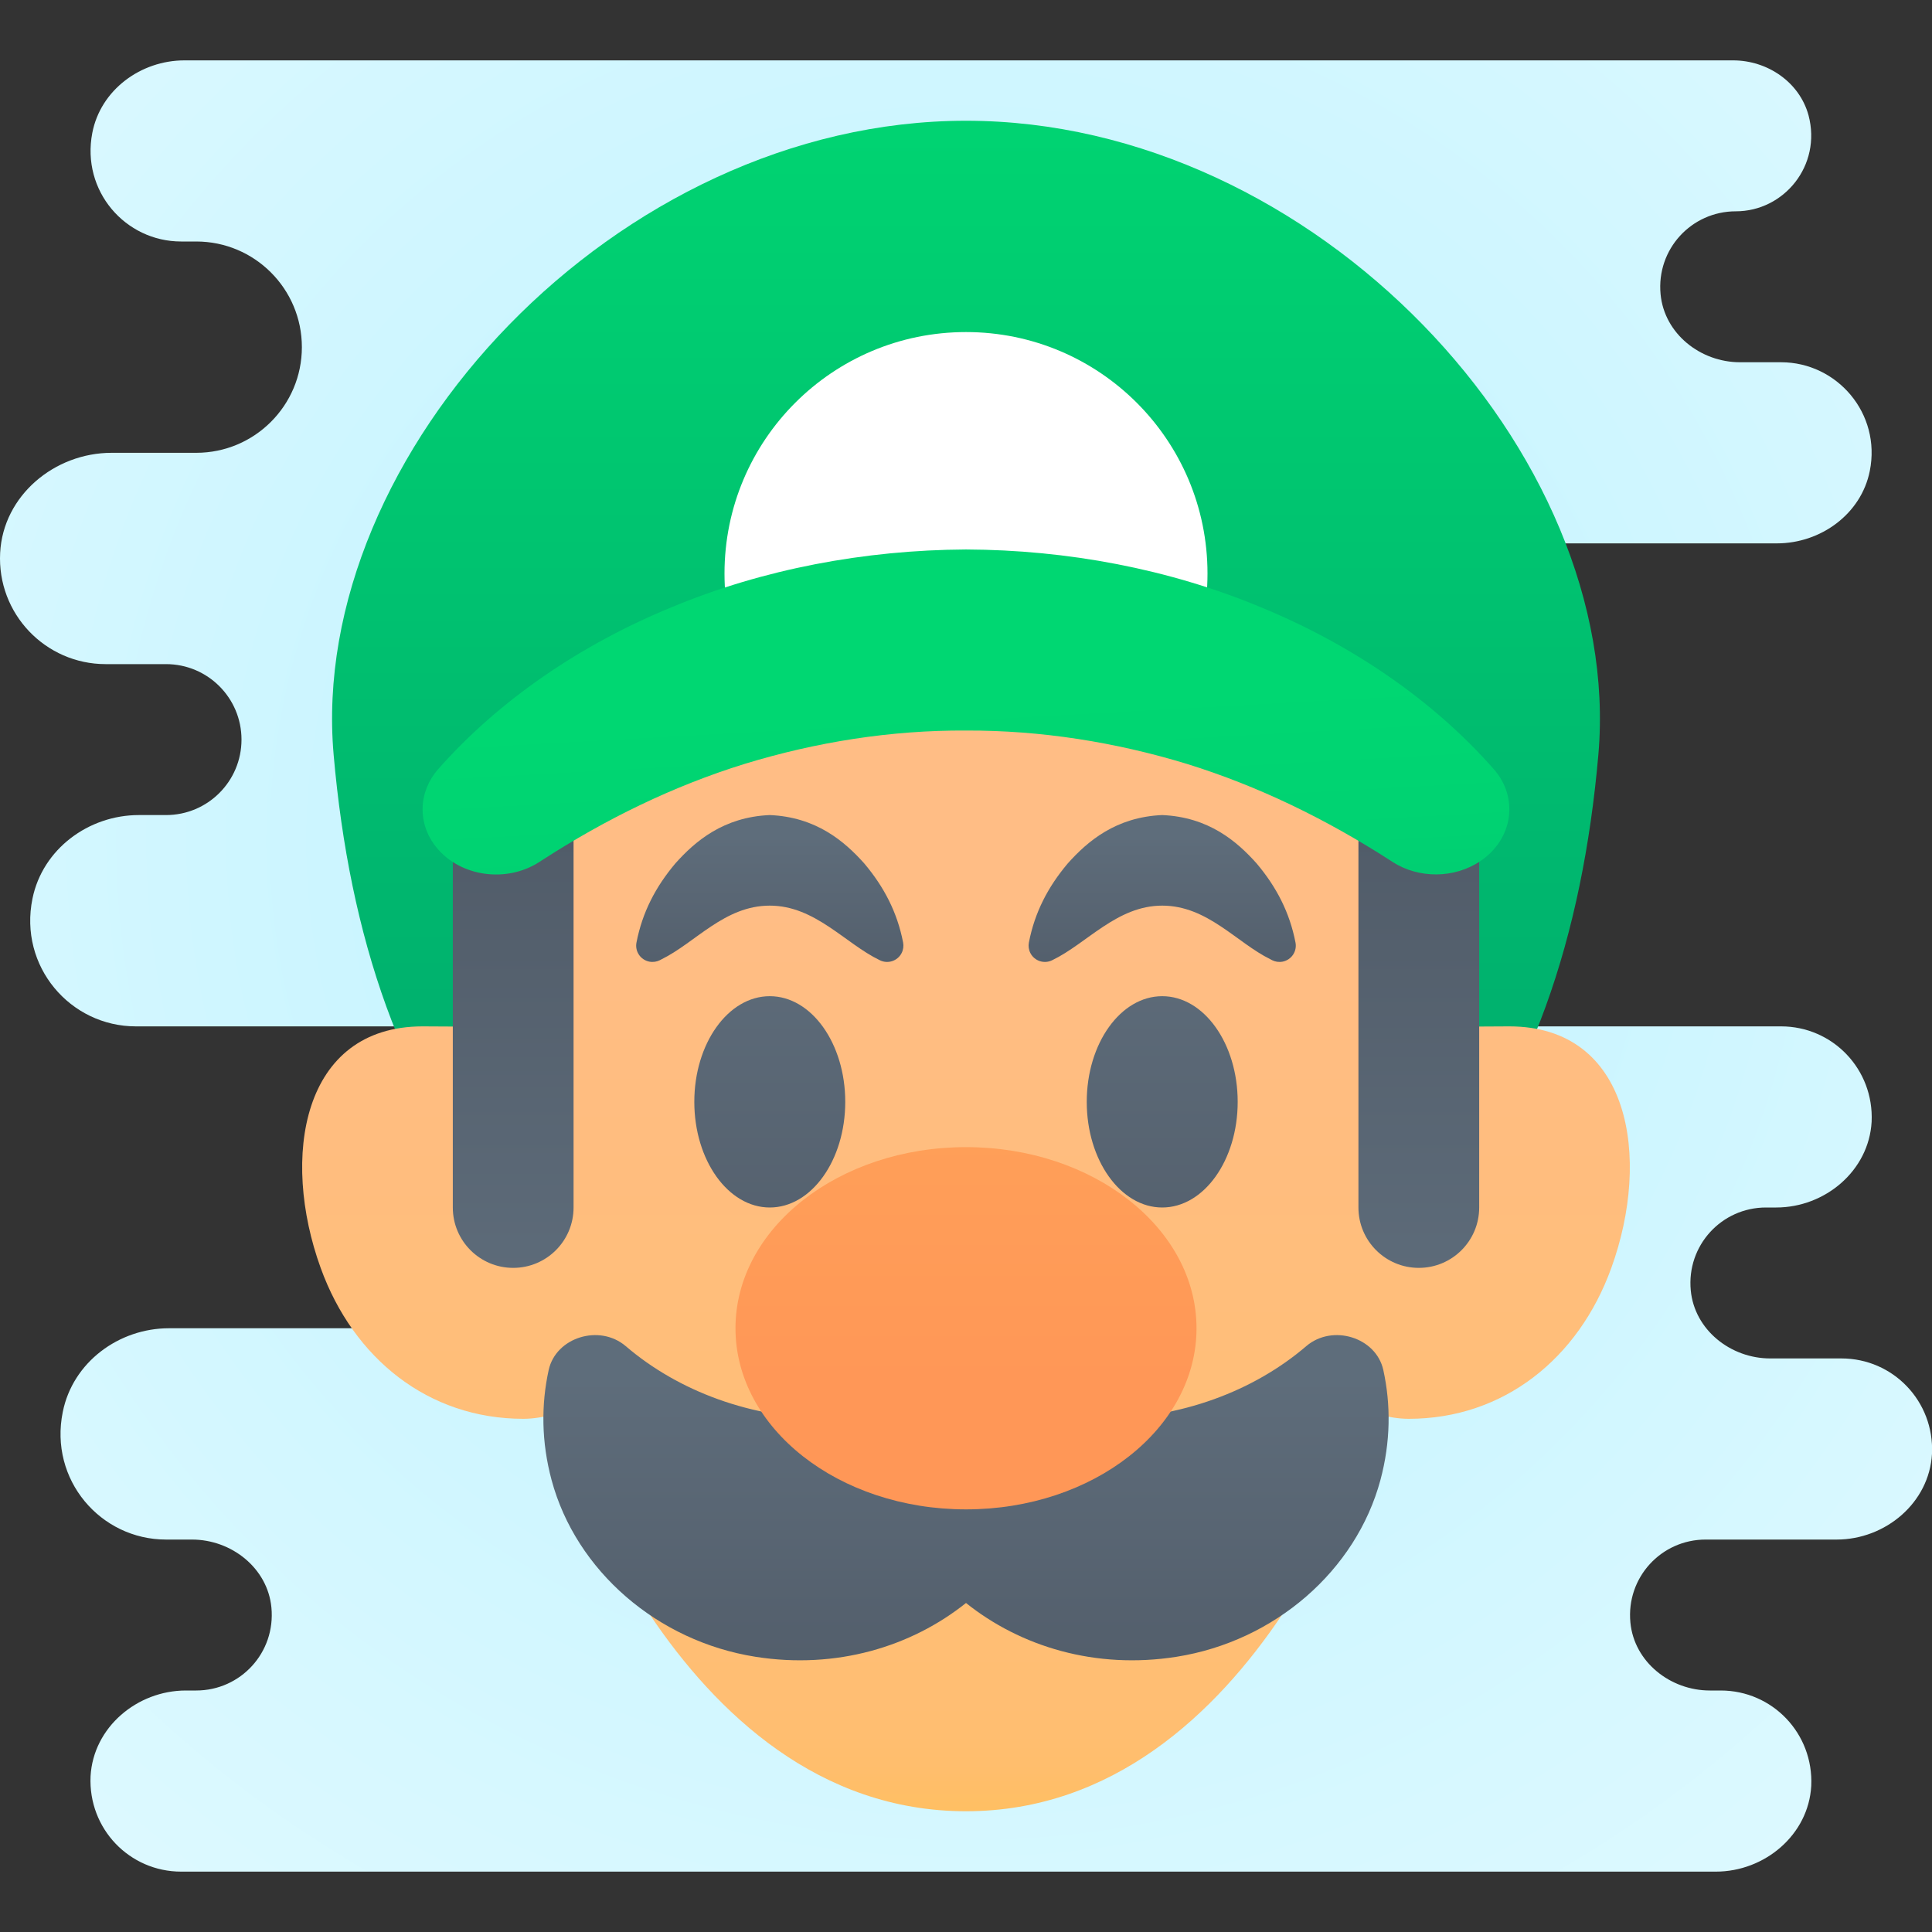 <svg xmlns="http://www.w3.org/2000/svg"  viewBox="0 0 64 64" width="64px" height="64px"><rect x="0" y="0" width="64" height="64" fill="#333333" stroke="none"/><radialGradient id="XA7~dBTKjWAsomtR1nNP~a" cx="31.875" cy="27.862" r="50.708" gradientUnits="userSpaceOnUse"><stop offset="0" stop-color="#afeeff"/><stop offset="0" stop-color="#bbf1ff"/><stop offset=".102" stop-color="#c0f2ff"/><stop offset=".703" stop-color="#d7f8ff"/><stop offset="1" stop-color="#e1faff"/></radialGradient><path fill="url(#XA7~dBTKjWAsomtR1nNP~a)" d="M61,45l-2.36,0c-1.311,0-2.506-0.946-2.631-2.251C55.866,41.254,57.034,40,58.5,40h0.34 c1.62,0,3.07-1.22,3.16-2.84c0.08-1.74-1.29-3.16-3-3.16H46.95c0.07-0.37,0.07-0.77-0.04-1.18c-0.3-1.1-1.36-2.82-2.5-2.82H37 V17.81c0.31,0.12,0.65,0.19,1,0.19l20.861,0c1.453,0,2.793-0.972,3.078-2.397C62.322,13.692,60.851,12,59,12l-1.36,0 c-1.311,0-2.506-0.946-2.631-2.251C54.866,8.254,56.034,7,57.5,7c1.6,0,2.85-1.52,2.41-3.18C59.61,2.72,58.55,2,57.41,2H14H7.5 L6.111,2C4.66,2,3.33,2.981,3.057,4.406C2.689,6.323,4.149,8,6,8h0.5C8.433,8,10,9.567,10,11.5v0c0,1.933-1.567,3.5-3.5,3.5 l-2.802,0c-1.895,0-3.594,1.419-3.693,3.312C-0.101,20.33,1.505,22,3.5,22h2C6.881,22,8,23.119,8,24.5v0C8,25.881,6.881,27,5.5,27 l-0.9,0c-1.67,0-3.19,1.129-3.524,2.766C0.615,32.016,2.33,34,4.5,34H21v10H5.6c-1.67,0-3.19,1.13-3.52,2.77 C1.62,49.02,3.33,51,5.5,51l0.86,0c1.311,0,2.506,0.946,2.631,2.251C9.134,54.746,7.966,56,6.5,56H6.16C4.54,56,3.09,57.22,3,58.84 C2.92,60.58,4.29,62,6,62h50.84c1.62,0,3.07-1.22,3.16-2.84c0.08-1.74-1.29-3.16-3-3.16l-0.36,0c-1.311,0-2.506-0.946-2.631-2.251 C53.866,52.254,55.034,51,56.5,51h4.34c1.62,0,3.07-1.22,3.16-2.84C64.08,46.42,62.71,45,61,45z"/><linearGradient id="XA7~dBTKjWAsomtR1nNP~b" x1="32" x2="32" y1=".963" y2="44.168" gradientUnits="userSpaceOnUse"><stop offset="0" stop-color="#00d772"/><stop offset=".746" stop-color="#00b26e"/><stop offset="1" stop-color="#00b26e"/></linearGradient><path fill="url(#XA7~dBTKjWAsomtR1nNP~b)" d="M52.948,25C51.901,37,46,46,32,46s-19.901-9-20.948-21C10.182,15.035,20.431,4,32,4 S53.818,15.035,52.948,25z"/><linearGradient id="XA7~dBTKjWAsomtR1nNP~c" x1="32" x2="32" y1="61.557" y2="29.927" gradientUnits="userSpaceOnUse"><stop offset="0" stop-color="#ffc050"/><stop offset=".004" stop-color="#ffc050"/><stop offset=".043" stop-color="#ffbf61"/><stop offset=".091" stop-color="#ffbe6c"/><stop offset=".159" stop-color="#ffbe73"/><stop offset=".348" stop-color="#ffbe75"/><stop offset="1" stop-color="#ffbd85"/><stop offset="1" stop-color="#ffbd85"/></linearGradient><path fill="url(#XA7~dBTKjWAsomtR1nNP~c)" d="M50,34l-3.746,0.02c0,0-0.012,0.009-0.017,0.013L46.667,25L32,23l-14.667,2l0.413,9.02L14,34 c-4,0-4.71,4.333-3.375,8.008C11.71,45.003,14.19,47,17.333,47c0.349,0,0.698-0.061,1.04-0.161L18.381,47c0,0,3.874,13,13.618,13 s13.62-13,13.62-13l0.008-0.161C45.969,46.939,46.317,47,46.667,47c3.143,0,5.623-1.997,6.708-4.992C54.71,38.333,54,34,50,34z"/><path fill="#fff" d="M40,19c0,1.06-0.21,2.07-0.58,3H24.58C24.21,21.07,24,20.06,24,19c0-4.42,3.58-8,8-8S40,14.58,40,19 z"/><linearGradient id="XA7~dBTKjWAsomtR1nNP~d" x1="25.5" x2="25.5" y1="762.644" y2="779.333" gradientTransform="translate(0 -734)" gradientUnits="userSpaceOnUse"><stop offset=".122" stop-color="#5e6d7b"/><stop offset=".191" stop-color="#5d6b79"/><stop offset="1" stop-color="#515c69"/></linearGradient><ellipse cx="25.5" cy="36.5" fill="url(#XA7~dBTKjWAsomtR1nNP~d)" rx="2.5" ry="3.5"/><linearGradient id="XA7~dBTKjWAsomtR1nNP~e" x1="38.5" x2="38.5" y1="762.644" y2="779.333" gradientTransform="translate(0 -734)" gradientUnits="userSpaceOnUse"><stop offset=".122" stop-color="#5e6d7b"/><stop offset=".191" stop-color="#5d6b79"/><stop offset="1" stop-color="#515c69"/></linearGradient><ellipse cx="38.5" cy="36.5" fill="url(#XA7~dBTKjWAsomtR1nNP~e)" rx="2.5" ry="3.5"/><linearGradient id="XA7~dBTKjWAsomtR1nNP~f" x1="26.5" x2="26.5" y1="44.228" y2="56.665" gradientUnits="userSpaceOnUse"><stop offset=".122" stop-color="#5e6d7b"/><stop offset=".191" stop-color="#5d6b79"/><stop offset="1" stop-color="#515c69"/></linearGradient><path fill="url(#XA7~dBTKjWAsomtR1nNP~f)" d="M35,47c0,4.875-4.627,8.728-9.974,7.883c-3.248-0.513-5.945-2.85-6.754-5.854 c-0.339-1.261-0.349-2.497-0.096-3.646c0.238-1.083,1.685-1.533,2.554-0.789C22.463,46.078,24.886,47,27.562,47 c2.762,0,5.249-0.98,6.991-2.55C34.841,45.25,35,46.11,35,47z"/><linearGradient id="XA7~dBTKjWAsomtR1nNP~g" x1="-421.5" x2="-421.5" y1="44.228" y2="56.665" gradientTransform="matrix(-1 0 0 1 -384 0)" gradientUnits="userSpaceOnUse"><stop offset=".122" stop-color="#5e6d7b"/><stop offset=".191" stop-color="#5d6b79"/><stop offset="1" stop-color="#515c69"/></linearGradient><path fill="url(#XA7~dBTKjWAsomtR1nNP~g)" d="M29,47c0,4.875,4.627,8.728,9.974,7.883c3.248-0.513,5.945-2.85,6.754-5.854 c0.339-1.261,0.349-2.497,0.096-3.646c-0.238-1.083-1.685-1.533-2.554-0.789C41.537,46.078,39.114,47,36.438,47 c-2.762,0-5.249-0.98-6.991-2.55C29.16,45.25,29,46.11,29,47z"/><linearGradient id="XA7~dBTKjWAsomtR1nNP~h" x1="32" x2="32" y1="779.766" y2="748.679" gradientTransform="translate(0 -734)" gradientUnits="userSpaceOnUse"><stop offset="0" stop-color="#ff9757"/><stop offset="1" stop-color="#ffb65b"/><stop offset="1" stop-color="#ffb65b"/></linearGradient><ellipse cx="32" cy="44" fill="url(#XA7~dBTKjWAsomtR1nNP~h)" rx="7.636" ry="6"/><linearGradient id="XA7~dBTKjWAsomtR1nNP~i" x1="17" x2="17" y1="45.707" y2="27.753" gradientUnits="userSpaceOnUse"><stop offset=".122" stop-color="#5e6d7b"/><stop offset=".191" stop-color="#5d6b79"/><stop offset="1" stop-color="#515c69"/></linearGradient><path fill="url(#XA7~dBTKjWAsomtR1nNP~i)" d="M17,42L17,42c-1.105,0-2-0.895-2-2V27h4v13C19,41.105,18.105,42,17,42z"/><linearGradient id="XA7~dBTKjWAsomtR1nNP~j" x1="47" x2="47" y1="45.707" y2="27.753" gradientUnits="userSpaceOnUse"><stop offset=".122" stop-color="#5e6d7b"/><stop offset=".191" stop-color="#5d6b79"/><stop offset="1" stop-color="#515c69"/></linearGradient><path fill="url(#XA7~dBTKjWAsomtR1nNP~j)" d="M47,42L47,42c-1.105,0-2-0.895-2-2V27h4v13C49,41.105,48.105,42,47,42z"/><linearGradient id="XA7~dBTKjWAsomtR1nNP~k" x1="31.811" x2="33.264" y1="23.375" y2="49.817" gradientUnits="userSpaceOnUse"><stop offset="0" stop-color="#00d772"/><stop offset=".189" stop-color="#00d272"/><stop offset=".396" stop-color="#00c570"/><stop offset=".59" stop-color="#00b26e"/><stop offset=".996" stop-color="#00b26e"/></linearGradient><path fill="url(#XA7~dBTKjWAsomtR1nNP~k)" d="M14.514,25.481c2.007-2.276,4.708-4.124,7.737-5.367c3.027-1.262,6.389-1.894,9.748-1.912 c3.36,0.013,6.722,0.645,9.751,1.907c3.031,1.243,5.732,3.093,7.735,5.372c0.826,0.94,0.637,2.297-0.424,3.029 c-0.876,0.605-2.071,0.596-2.927,0.045l-0.067-0.044c-2.136-1.377-4.375-2.468-6.743-3.204C36.958,24.585,34.482,24.19,32,24.2 c-2.483-0.015-4.959,0.38-7.327,1.103c-2.37,0.734-4.609,1.828-6.741,3.208l-0.064,0.042c-1.085,0.703-2.608,0.493-3.401-0.47 C13.81,27.286,13.862,26.222,14.514,25.481z"/><linearGradient id="XA7~dBTKjWAsomtR1nNP~l" x1="38.5" x2="38.5" y1="27" y2="33" gradientUnits="userSpaceOnUse"><stop offset=".122" stop-color="#5e6d7b"/><stop offset=".191" stop-color="#5d6b79"/><stop offset="1" stop-color="#515c69"/></linearGradient><path fill="url(#XA7~dBTKjWAsomtR1nNP~l)" d="M42.084,31.777C40.962,31.227,40,30,38.5,30s-2.496,1.255-3.64,1.806 c-0.266,0.136-0.591,0.031-0.727-0.234c-0.057-0.112-0.072-0.234-0.05-0.349c0.193-0.998,0.63-1.841,1.288-2.621 c0.656-0.734,1.593-1.536,3.128-1.602c1.535,0.065,2.472,0.867,3.128,1.602c0.658,0.78,1.095,1.624,1.288,2.621 c0.057,0.293-0.135,0.576-0.428,0.633c-0.123,0.023-0.245,0.003-0.348-0.049L42.084,31.777z"/><linearGradient id="XA7~dBTKjWAsomtR1nNP~m" x1="-409.5" x2="-409.5" y1="27" y2="33" gradientTransform="matrix(-1 0 0 1 -384 0)" gradientUnits="userSpaceOnUse"><stop offset=".122" stop-color="#5e6d7b"/><stop offset=".191" stop-color="#5d6b79"/><stop offset="1" stop-color="#515c69"/></linearGradient><path fill="url(#XA7~dBTKjWAsomtR1nNP~m)" d="M21.916,31.777C23.038,31.227,24,30,25.5,30s2.496,1.255,3.64,1.806 c0.266,0.136,0.591,0.031,0.727-0.234c0.057-0.112,0.072-0.234,0.05-0.349c-0.193-0.998-0.63-1.841-1.288-2.621 C27.972,27.867,27.035,27.065,25.5,27c-1.535,0.065-2.472,0.867-3.128,1.602c-0.658,0.78-1.095,1.624-1.288,2.621 c-0.057,0.293,0.135,0.576,0.428,0.633c0.123,0.023,0.245,0.003,0.348-0.049L21.916,31.777z"/></svg>